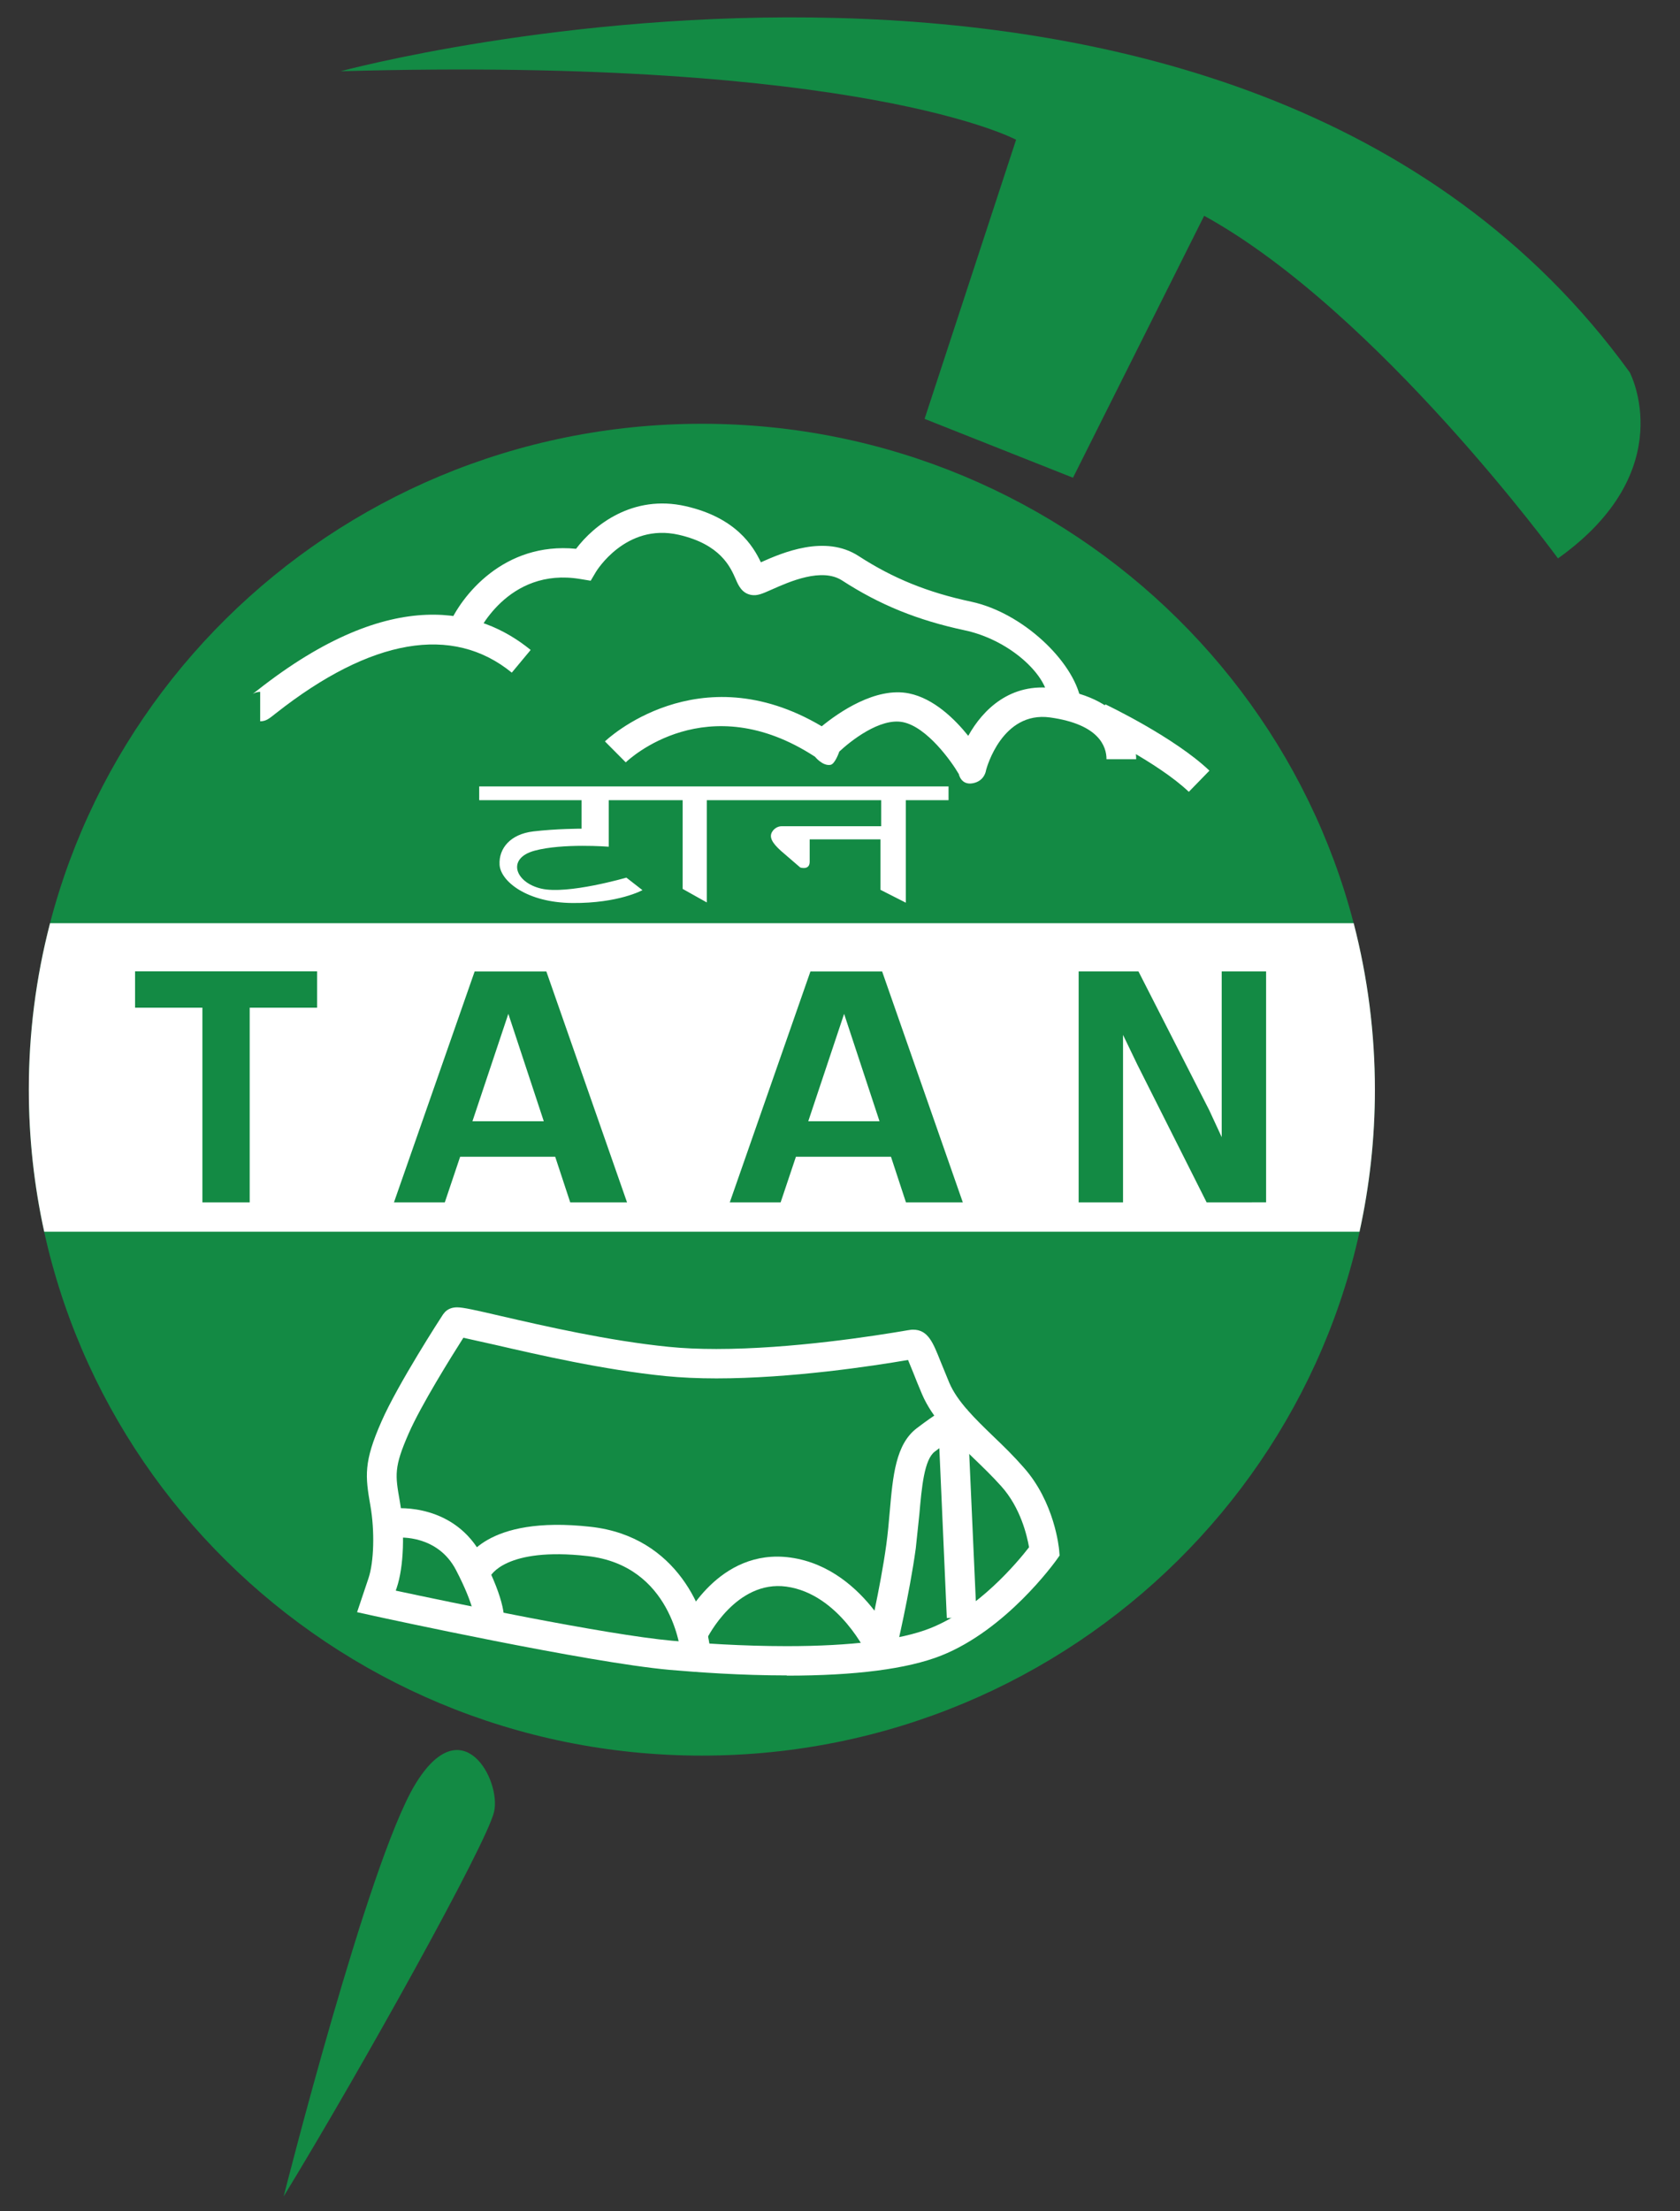 <svg width="38" height="50" viewBox="0 0 38 50" fill="none" xmlns="http://www.w3.org/2000/svg">
<rect x="0" y="0" width="38" height="50" fill="#333333" stroke="none"/>
<g clip-path="url(#clip0_395_4526)">
<path d="M31.099 24.639C31.099 32.954 24.283 39.696 15.875 39.696C7.468 39.696 0.652 32.954 0.652 24.639C0.652 16.323 7.467 9.582 15.875 9.582C24.283 9.582 31.098 16.323 31.098 24.639" fill="#138A44"/>
<path d="M0.652 24.639C0.652 25.741 0.773 26.816 1 27.85H30.751C30.978 26.816 31.099 25.741 31.099 24.639C31.099 23.369 30.938 22.105 30.619 20.875H1.132C0.812 22.105 0.651 23.369 0.652 24.639Z" fill="white"/>
<path d="M20.913 9.471L22.983 3.16C22.983 3.16 19.513 1.278 7.704 1.611C7.704 1.611 27.964 -3.87 36.863 8.419C36.863 8.419 38.038 10.633 35.24 12.626C35.24 12.626 31.157 7.036 27.237 4.879L24.27 10.802M6.417 49.66C6.417 49.66 8.32 42.131 9.383 40.36C10.446 38.588 11.342 40.249 11.175 40.969C11.007 41.689 8.208 46.725 6.418 49.66" fill="#138A44"/>
<path d="M5.885 16.309V15.644C5.79 15.644 5.722 15.687 5.714 15.692L5.82 15.61C8.89 13.191 10.877 13.778 12.003 14.696L11.576 15.209C10.236 14.116 8.39 14.434 6.239 16.129C6.075 16.26 6.012 16.309 5.883 16.309" fill="white"/>
<path d="M23.689 15.706C23.587 15.186 22.795 14.46 21.821 14.252C20.754 14.024 19.899 13.677 19.049 13.126C18.589 12.827 17.854 13.153 17.459 13.329C17.236 13.428 17.124 13.478 16.985 13.451C16.779 13.41 16.7 13.235 16.641 13.095C16.52 12.819 16.296 12.308 15.352 12.092C14.15 11.819 13.485 12.921 13.478 12.933L13.361 13.131L13.131 13.093C11.469 12.812 10.781 14.351 10.758 14.417L10.141 14.16C10.434 13.464 11.403 12.248 13.03 12.409C13.432 11.875 14.312 11.173 15.508 11.445C16.648 11.704 17.037 12.348 17.21 12.714C17.692 12.499 18.663 12.079 19.422 12.573C20.199 13.077 20.985 13.396 21.968 13.605C23.138 13.856 24.275 14.954 24.443 15.812L23.693 15.709L23.689 15.706Z" fill="white"/>
<path d="M21.684 17.497C21.518 17.211 20.966 16.44 20.426 16.329C19.904 16.221 19.227 16.766 18.984 16.994C18.984 16.994 18.889 17.277 18.785 17.294C18.606 17.326 18.435 17.111 18.435 17.111C15.991 15.517 14.227 17.167 14.154 17.238L13.683 16.764C13.704 16.741 15.789 14.763 18.587 16.422C18.967 16.11 19.809 15.525 20.562 15.679C21.121 15.793 21.594 16.256 21.901 16.638C22.233 16.04 22.86 15.427 23.844 15.564C25.566 15.803 25.699 16.851 25.699 17.167H25.028C25.028 16.88 24.862 16.376 23.75 16.222C22.669 16.075 22.317 17.36 22.303 17.416C22.303 17.416 22.278 17.657 22.006 17.71C21.733 17.762 21.686 17.497 21.686 17.497" fill="white"/>
<path d="M26.89 17.904C26.183 17.23 24.725 16.531 24.71 16.524L25.002 15.926C25.066 15.956 26.57 16.677 27.356 17.425L26.89 17.904L26.89 17.904ZM17.795 37.883C16.759 37.883 15.78 37.812 15.143 37.757C13.296 37.591 8.638 36.577 8.441 36.533L8.077 36.453L8.334 35.688C8.459 35.32 8.478 34.617 8.379 34.052C8.259 33.37 8.225 33.057 8.626 32.147C8.995 31.301 9.979 29.783 10.022 29.719L10.067 29.664C10.136 29.595 10.228 29.56 10.338 29.56C10.475 29.56 10.729 29.617 11.341 29.759C12.304 29.981 13.762 30.317 15.124 30.453C15.445 30.486 15.809 30.502 16.204 30.502C17.905 30.502 19.795 30.205 20.528 30.079L20.575 30.072C20.6 30.067 20.626 30.065 20.651 30.065C20.991 30.065 21.103 30.353 21.276 30.788L21.472 31.266C21.653 31.691 22.055 32.079 22.481 32.49C22.703 32.702 22.931 32.925 23.146 33.171C23.858 33.963 23.953 35.007 23.957 35.051L23.967 35.172L23.897 35.271C23.851 35.334 22.759 36.853 21.285 37.436C20.525 37.736 19.35 37.888 17.795 37.888M8.953 35.966C10.107 36.213 13.695 36.963 15.207 37.099C15.831 37.155 16.786 37.221 17.798 37.221C19.249 37.221 20.37 37.082 21.04 36.816C22.128 36.386 23.016 35.321 23.276 34.985C23.231 34.727 23.086 34.093 22.648 33.606C22.447 33.381 22.227 33.169 22.014 32.964C21.538 32.505 21.089 32.07 20.855 31.523C20.772 31.329 20.707 31.165 20.653 31.028L20.539 30.75C19.723 30.891 17.882 31.167 16.206 31.167C15.788 31.167 15.402 31.149 15.058 31.115C13.65 30.974 12.17 30.632 11.19 30.406L10.481 30.248C10.213 30.669 9.523 31.773 9.244 32.412C8.908 33.176 8.939 33.353 9.042 33.938C9.162 34.619 9.134 35.425 8.974 35.9L8.952 35.964L8.953 35.966Z" fill="white"/>
<path d="M11.386 36.767L10.738 36.592C10.738 36.592 10.732 36.602 10.731 36.627C10.731 36.624 10.746 36.332 10.316 35.503C9.899 34.699 9.032 34.765 8.995 34.768L8.93 34.107C8.985 34.101 10.284 33.988 10.914 35.198C11.447 36.227 11.422 36.637 11.387 36.767" fill="white"/>
<path d="M15.401 37.4C15.394 37.319 15.194 35.397 13.288 35.184C11.426 34.973 11.093 35.637 11.09 35.643L10.464 35.404C10.508 35.285 10.96 34.253 13.365 34.523C15.329 34.744 15.992 36.465 16.068 37.344L15.398 37.4L15.401 37.4Z" fill="white"/>
<path d="M20 37.609L19.626 37.426C19.62 37.413 18.982 36.041 17.788 35.875C16.649 35.719 15.997 37.036 15.991 37.048L15.431 36.709C15.464 36.638 16.253 34.992 17.881 35.218C18.768 35.341 19.397 35.924 19.78 36.419C19.873 35.974 19.981 35.413 20.048 34.921C20.082 34.674 20.104 34.423 20.125 34.182C20.196 33.362 20.261 32.656 20.736 32.294C21.199 31.942 21.376 31.856 21.431 31.834L21.878 31.869L22.088 36.557L21.416 36.586L21.247 32.745L21.144 32.822C20.904 33.002 20.848 33.632 20.795 34.24L20.714 35.01C20.573 36.039 20.272 37.313 20.26 37.366L20 37.609Z" fill="white"/>
<path d="M5.648 22.785V27.187H4.578V22.785H3.055V21.963H7.172V22.785H5.648ZM20.492 27.187L20.153 26.155H18.003L17.657 27.187H16.507L18.331 21.966H19.953L21.778 27.187H20.494H20.492ZM19.093 22.924L18.282 25.353H19.894L19.093 22.924ZM12.898 27.187L12.558 26.155H10.408L10.061 27.187H8.911L10.736 21.966H12.358L14.183 27.187H12.895H12.898ZM11.498 22.924L10.686 25.353H12.3L11.498 22.924ZM27.293 27.187L25.725 24.071L25.402 23.4V27.187H24.398V21.965H25.751L27.351 25.101L27.634 25.712V21.965H28.638V27.186L27.293 27.187Z" fill="#138A44"/>
<path d="M21.459 17.782H10.839V18.093H13.155V18.737C13.155 18.737 12.585 18.737 12.063 18.799C11.54 18.861 11.279 19.186 11.3 19.553C11.321 19.92 11.909 20.411 12.951 20.418C13.993 20.426 14.532 20.127 14.532 20.127L14.168 19.844C14.168 19.844 12.839 20.231 12.244 20.093C11.649 19.955 11.454 19.408 12.091 19.235C12.727 19.062 13.769 19.145 13.769 19.145V18.093H15.441V20.099L15.987 20.405V18.093H19.932V18.682H17.681C17.681 18.682 17.555 18.674 17.471 18.799C17.387 18.923 17.464 19.057 17.66 19.235L18.101 19.615C18.101 19.615 18.31 19.684 18.314 19.491V18.979H19.916V20.12L20.489 20.411V18.093H21.455V17.781L21.459 17.782Z" fill="white"/>
</g>
<defs>
<clipPath id="clip0_395_4526">
<rect width="37.5" height="50" fill="white"/>
</clipPath>
</defs>
</svg>
